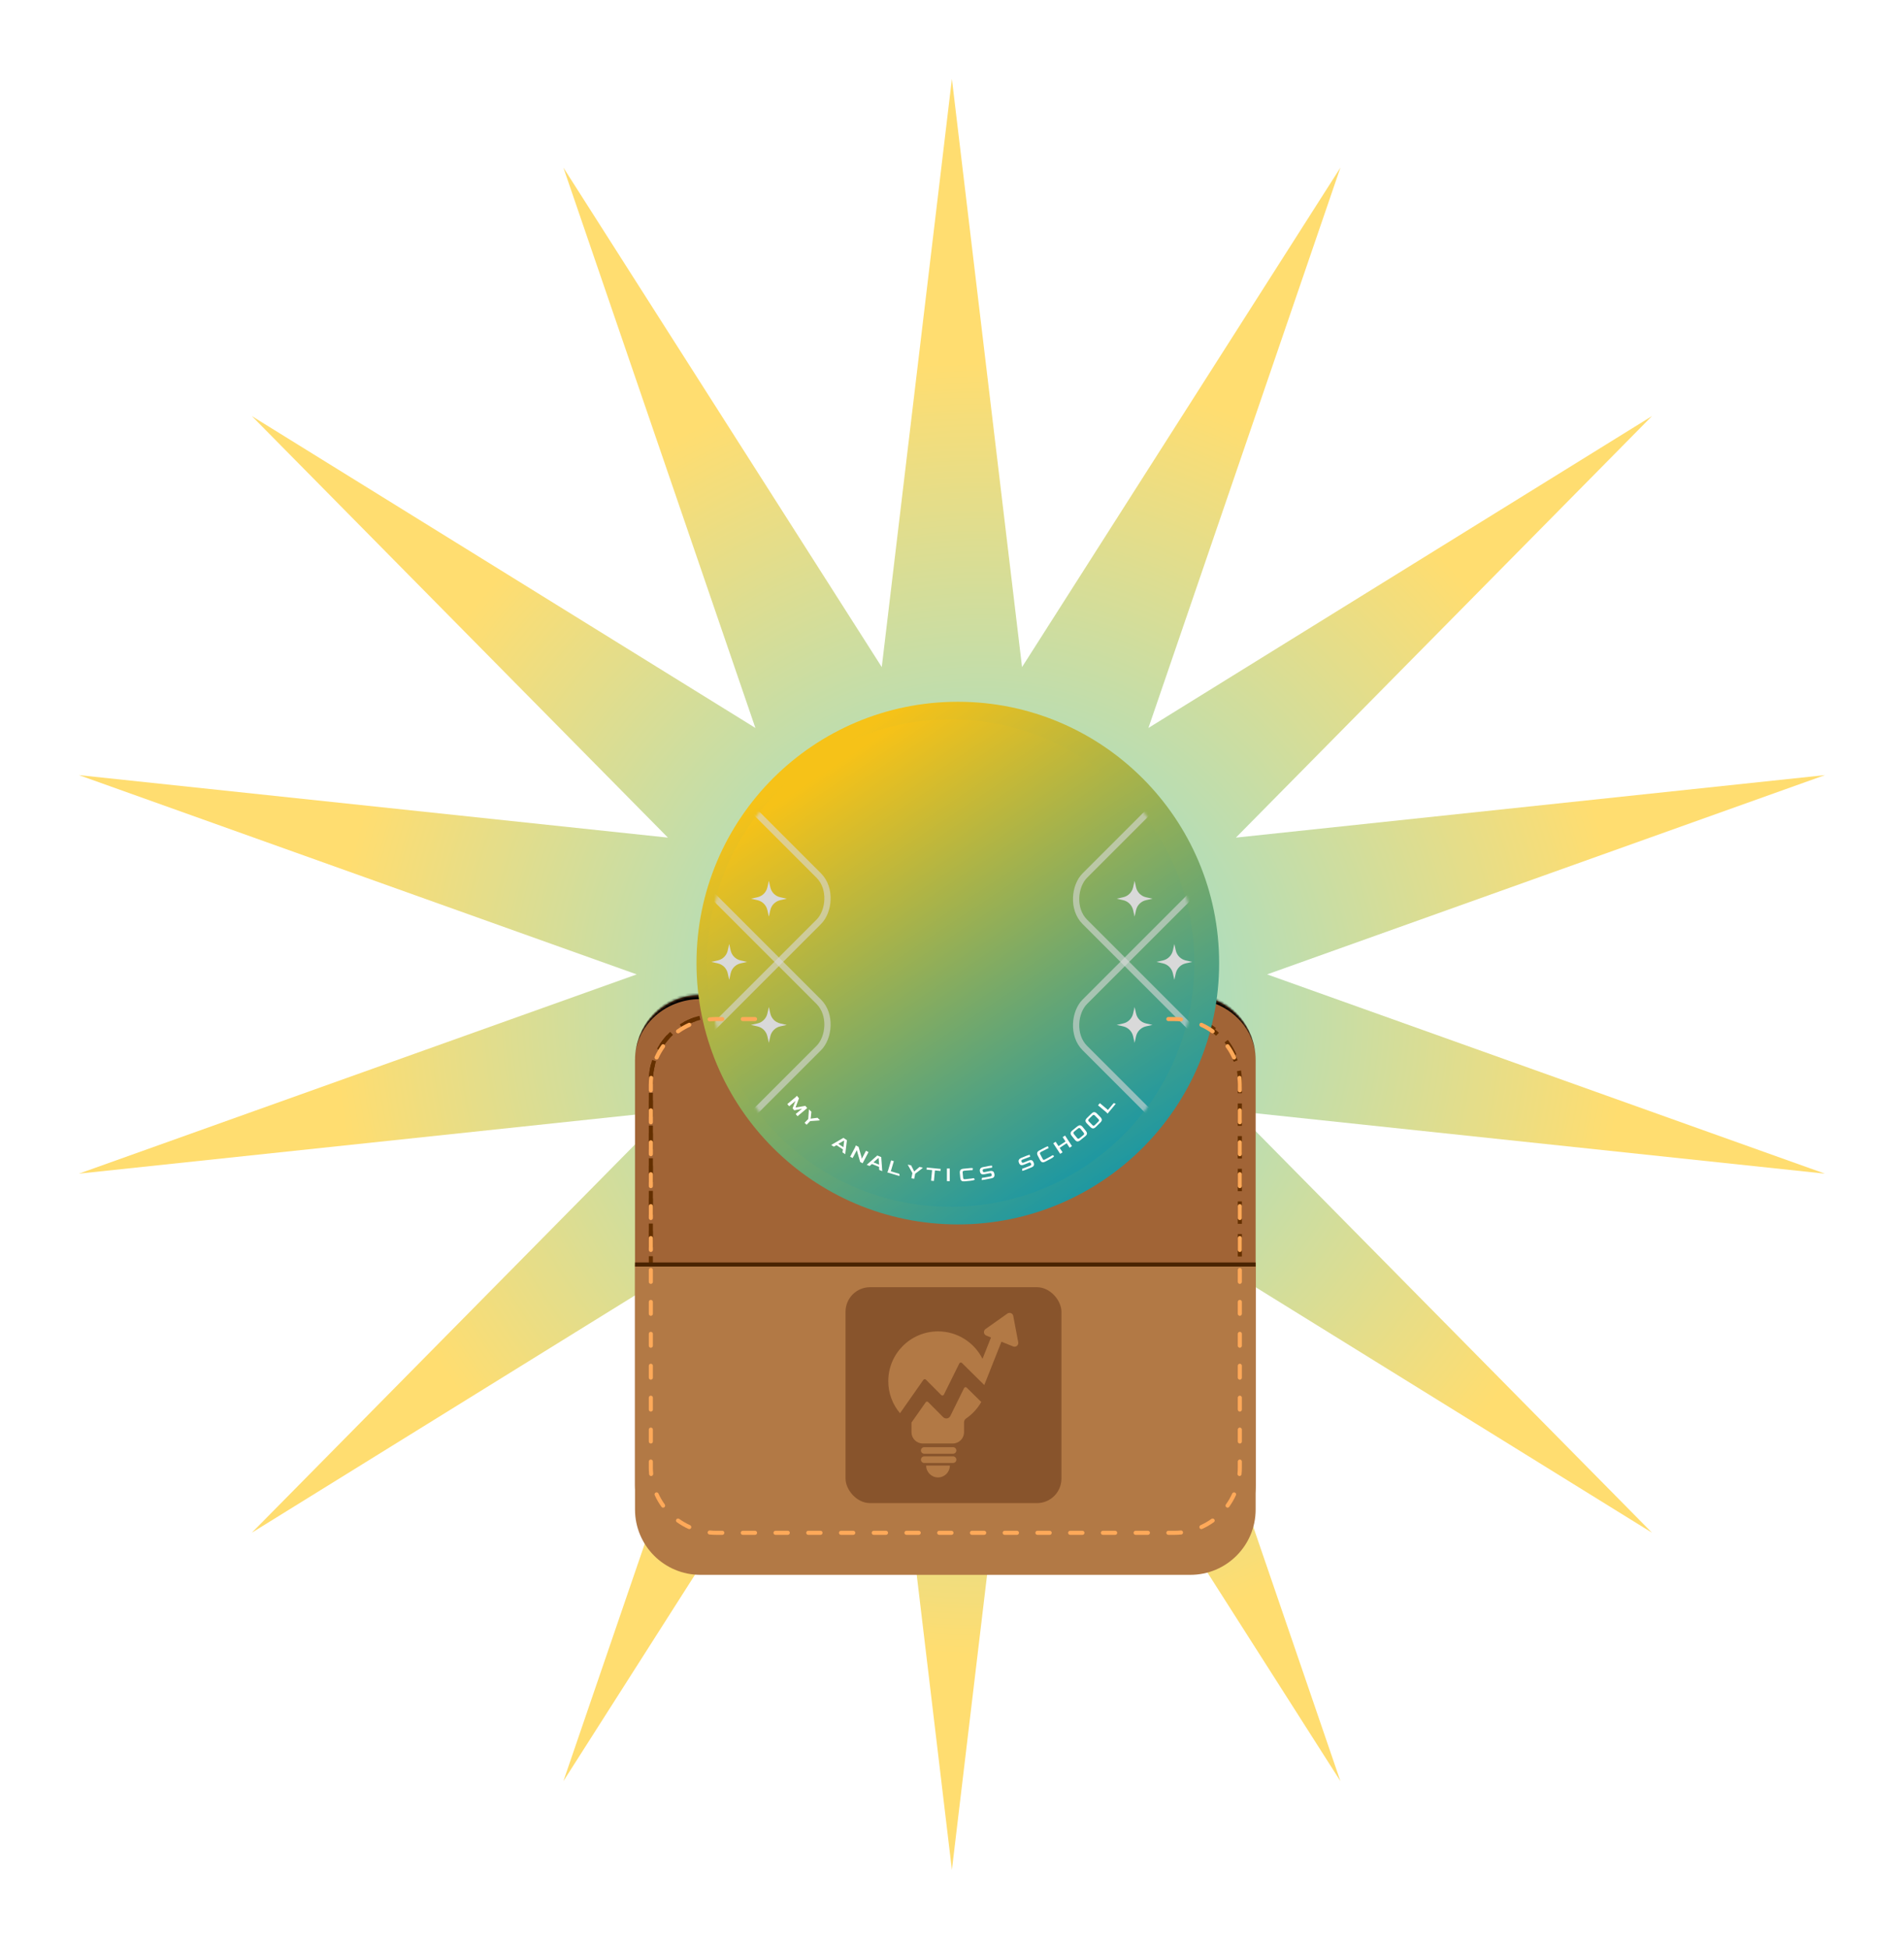 <svg width="724" height="741" viewBox="0 0 724 741" fill="none" xmlns="http://www.w3.org/2000/svg">
<g opacity="0.56" filter="url(#filter0_f_17_389)">
<path d="M361.963 30L388.633 253.649L509.7 63.72L436.692 276.793L628.177 158.202L469.949 318.496L693.926 294.732L481.819 370.5L693.926 446.268L469.949 422.504L628.177 582.798L436.692 464.207L509.7 677.28L388.633 487.351L361.963 711L335.292 487.351L214.226 677.28L287.234 464.207L95.749 582.798L253.976 422.504L30 446.268L242.107 370.5L30 294.732L253.976 318.496L95.749 158.202L287.234 276.793L214.226 63.72L335.292 253.649L361.963 30Z" fill="url(#paint0_radial_17_389)"/>
</g>
<mask id="path-2-inside-1_17_389" fill="white">
<path d="M241.463 403.184C241.463 389.464 252.585 378.342 266.305 378.342H452.621C466.341 378.342 477.463 389.464 477.463 403.184V564.658C477.463 578.377 466.341 589.5 452.621 589.5H266.305C252.585 589.5 241.463 578.378 241.463 564.658V403.184Z"/>
</mask>
<path d="M241.463 403.184C241.463 389.464 252.585 378.342 266.305 378.342H452.621C466.341 378.342 477.463 389.464 477.463 403.184V564.658C477.463 578.377 466.341 589.5 452.621 589.5H266.305C252.585 589.5 241.463 578.378 241.463 564.658V403.184Z" fill="#A16436"/>
<path d="M241.463 403.184C241.463 388.606 253.28 376.789 267.858 376.789H451.068C465.646 376.789 477.463 388.606 477.463 403.184C477.463 390.321 466.341 379.894 452.621 379.894H266.305C252.585 379.894 241.463 390.321 241.463 403.184ZM477.463 589.5H241.463H477.463ZM241.463 589.5V378.342V589.5ZM477.463 378.342V589.5V378.342Z" fill="black" mask="url(#path-2-inside-1_17_389)"/>
<rect x="247.485" y="386.245" width="223.967" height="195.353" rx="24.842" stroke="#643000" stroke-width="1.553" stroke-dasharray="6.21 6.21"/>
<path d="M247.485 411.087C247.485 397.367 258.607 386.245 272.327 386.245H446.61C460.33 386.245 471.452 397.367 471.452 411.087V556.756C471.452 570.476 460.33 581.598 446.61 581.598H272.327C258.607 581.598 247.485 570.476 247.485 556.756V411.087Z" stroke="#643000" stroke-width="1.553" stroke-dasharray="6.21 6.21"/>
<g filter="url(#filter1_d_17_389)">
<g filter="url(#filter2_ii_17_389)">
<circle cx="361.831" cy="365.868" r="99.368" fill="url(#paint1_linear_17_389)"/>
</g>
<g filter="url(#filter3_ii_17_389)">
<circle cx="361.822" cy="365.868" r="92.665" fill="url(#paint2_linear_17_389)"/>
</g>
<mask id="mask0_17_389" style="mask-type:alpha" maskUnits="userSpaceOnUse" x="269" y="273" width="186" height="186">
<circle cx="361.841" cy="365.868" r="92.665" fill="url(#paint3_linear_17_389)"/>
</mask>
<g mask="url(#mask0_17_389)">
<g style="mix-blend-mode:soft-light">
<rect x="262.377" y="331.947" width="81.686" height="81.686" rx="12.421" transform="rotate(45 262.377 331.947)" stroke="#D9D9D9" stroke-opacity="0.6" stroke-width="2.382"/>
<rect x="461.473" y="331.947" width="81.686" height="81.686" rx="12.421" transform="rotate(45 461.473 331.947)" stroke="#D9D9D9" stroke-opacity="0.6" stroke-width="2.382"/>
<rect x="262.377" y="283.961" width="81.686" height="81.686" rx="12.421" transform="rotate(45 262.377 283.961)" stroke="#D9D9D9" stroke-opacity="0.6" stroke-width="2.382"/>
<rect x="461.473" y="283.961" width="81.686" height="81.686" rx="12.421" transform="rotate(45 461.473 283.961)" stroke="#D9D9D9" stroke-opacity="0.6" stroke-width="2.382"/>
</g>
</g>
<g style="mix-blend-mode:overlay">
<path d="M299.389 419.813L302.568 417.146L303.016 416.664L303.814 417.615L302.498 421.129L306.229 420.493L306.937 421.337L303.259 424.424L302.566 423.598L304.899 421.64L304.841 421.571L304.092 421.784L302.017 422.182L301.382 421.425L302.134 419.45L302.469 418.743L302.416 418.681L300.082 420.639L299.389 419.813Z" fill="white"/>
<path d="M305.936 426.925L307.332 425.502L307.602 421.832L308.535 422.747L308.329 424.684L308.242 425.309L308.301 425.366L308.923 425.267L310.856 425.023L311.789 425.938L311.218 426.065L308.078 426.281L306.706 427.68L305.936 426.925Z" fill="white"/>
<path d="M316.066 435.358L320.704 432.661L322.048 433.545L321.402 438.867L320.351 438.176L320.518 437.045L318.076 435.438L317.062 436.013L316.066 435.358ZM318.761 434.931L320.706 436.21L320.996 433.732L320.928 433.688L318.761 434.931Z" fill="white"/>
<path d="M323.27 439.826L325.203 436.155L325.436 435.539L326.476 436.087L327.578 439.954L327.654 440.492L327.734 440.534L329.294 437.572L330.248 438.074L328.01 442.323L327.092 441.839L325.956 437.899L325.853 437.411L325.781 437.373L324.224 440.328L323.27 439.826Z" fill="white"/>
<path d="M329.568 442.904L333.599 439.363L335.089 439.972L335.48 445.319L334.316 444.844L334.262 443.701L331.555 442.596L330.671 443.355L329.568 442.904ZM332.13 441.966L334.285 442.846L334.092 440.359L334.017 440.328L332.13 441.966Z" fill="white"/>
<path d="M337.393 445.789L337.659 445.186L338.849 441.212L339.882 441.521L338.729 445.37L341.968 446.34L342.082 447.099C342.076 447.12 341.999 447.12 341.852 447.098C341.707 447.072 341.462 447.007 341.117 446.904L337.393 445.789Z" fill="white"/>
<path d="M346.564 448.015L346.948 446.06L345.157 442.845L346.439 443.097L347.331 444.828L347.602 445.397L347.682 445.413L348.149 444.989L349.629 443.723L350.911 443.975L350.504 444.394L347.999 446.299L347.622 448.223L346.564 448.015Z" fill="white"/>
<path d="M354.05 448.949L354.432 444.94L352.318 444.735L352.394 443.954L357.711 444.472L357.635 445.252L355.513 445.046L355.123 449.053L354.05 448.949Z" fill="white"/>
<path d="M360.068 449.116V444.313H361.146V449.116H360.068Z" fill="white"/>
<path d="M366.784 449.19C366.399 449.227 366.093 449.202 365.866 449.115C365.639 449.027 365.471 448.88 365.363 448.671C365.256 448.463 365.186 448.199 365.155 447.879L364.979 446.066C364.928 445.546 365.008 445.153 365.217 444.886C365.426 444.614 365.793 444.453 366.318 444.402L368.765 444.164C369.139 444.127 369.426 444.121 369.625 444.146C369.829 444.164 369.934 444.195 369.938 444.238L369.841 444.929C369.747 444.922 369.472 444.932 369.015 444.96C368.563 444.982 367.906 445.035 367.045 445.119L366.63 445.159C366.197 445.201 365.999 445.415 366.036 445.799L366.238 447.872C366.256 448.057 366.316 448.196 366.418 448.29C366.525 448.378 366.7 448.41 366.944 448.386L367.277 448.354C368.177 448.266 368.872 448.19 369.364 448.126C369.861 448.056 370.167 448.004 370.284 447.971L370.67 448.475C370.673 448.502 370.63 448.547 370.544 448.611C370.462 448.673 370.304 448.738 370.07 448.804C369.836 448.871 369.494 448.926 369.044 448.97L366.784 449.19Z" fill="white"/>
<path d="M374.341 448.566C373.977 448.637 373.707 448.674 373.53 448.675C373.353 448.677 373.26 448.656 373.251 448.613L373.435 447.853C373.562 447.851 373.871 447.812 374.361 447.738C374.856 447.657 375.531 447.533 376.386 447.365L376.538 447.335C376.768 447.29 376.923 447.218 377.003 447.119C377.082 447.015 377.103 446.864 377.064 446.666L377.032 446.506C376.996 446.319 376.929 446.193 376.833 446.129C376.743 446.063 376.564 446.057 376.297 446.109L374.438 446.474C373.898 446.58 373.486 446.559 373.201 446.409C372.916 446.255 372.728 445.95 372.639 445.496L372.614 445.368C372.568 445.133 372.568 444.908 372.615 444.693C372.667 444.478 372.788 444.29 372.979 444.131C373.168 443.966 373.45 443.847 373.824 443.773L376.004 443.345C376.367 443.274 376.665 443.235 376.896 443.228C377.128 443.222 377.248 443.24 377.257 443.282L377.229 443.987C377.086 443.998 376.768 444.044 376.273 444.125C375.778 444.2 375.116 444.319 374.288 444.481L374.198 444.491C373.952 444.539 373.796 444.622 373.731 444.741C373.664 444.853 373.643 444.985 373.667 445.136L373.694 445.272C373.728 445.448 373.803 445.573 373.917 445.645C374.035 445.71 374.209 445.72 374.439 445.675L376.218 445.326C376.56 445.259 376.858 445.236 377.112 445.258C377.366 445.281 377.576 445.373 377.741 445.534C377.904 445.691 378.022 445.948 378.092 446.306L378.117 446.434C378.196 446.835 378.155 447.179 377.995 447.465C377.84 447.751 377.509 447.944 377.001 448.043L374.341 448.566Z" fill="white"/>
<path d="M389.749 444.896C389.407 445.036 389.148 445.124 388.975 445.159C388.801 445.195 388.706 445.193 388.69 445.152L388.723 444.371C388.848 444.344 389.143 444.247 389.61 444.079C390.08 443.905 390.718 443.653 391.525 443.324L391.668 443.265C391.885 443.177 392.023 443.076 392.083 442.963C392.141 442.846 392.132 442.693 392.055 442.507L391.994 442.356C391.922 442.179 391.832 442.069 391.726 442.024C391.624 441.977 391.448 442.005 391.196 442.108L389.442 442.825C388.932 443.033 388.524 443.091 388.216 442.999C387.906 442.902 387.663 442.64 387.488 442.211L387.439 442.09C387.348 441.869 387.305 441.648 387.309 441.429C387.319 441.207 387.402 441 387.558 440.806C387.712 440.608 387.966 440.437 388.319 440.293L390.375 439.453C390.718 439.313 391.002 439.217 391.229 439.166C391.455 439.115 391.576 439.109 391.592 439.149L391.701 439.846C391.563 439.885 391.26 439.991 390.79 440.165C390.318 440.335 389.691 440.579 388.91 440.898L388.824 440.924C388.592 441.019 388.455 441.131 388.414 441.26C388.37 441.383 388.375 441.517 388.427 441.66L388.48 441.788C388.548 441.955 388.645 442.062 388.77 442.111C388.899 442.152 389.072 442.129 389.289 442.04L390.967 441.355C391.29 441.223 391.578 441.143 391.831 441.116C392.085 441.089 392.308 441.139 392.501 441.266C392.692 441.388 392.857 441.618 392.995 441.956L393.044 442.076C393.199 442.455 393.225 442.8 393.123 443.112C393.026 443.422 392.738 443.675 392.26 443.87L389.749 444.896Z" fill="white"/>
<path d="M397.489 441.687C397.147 441.868 396.854 441.96 396.611 441.965C396.367 441.971 396.156 441.897 395.978 441.745C395.799 441.593 395.635 441.375 395.485 441.09L394.637 439.479C394.393 439.017 394.318 438.622 394.411 438.296C394.501 437.966 394.78 437.677 395.247 437.431L397.422 436.286C397.755 436.11 398.018 435.996 398.211 435.944C398.407 435.883 398.516 435.873 398.536 435.911L398.707 436.587C398.618 436.616 398.367 436.729 397.955 436.928C397.545 437.12 396.957 437.417 396.191 437.82L395.822 438.015C395.437 438.218 395.334 438.49 395.514 438.832L396.485 440.675C396.571 440.839 396.679 440.945 396.809 440.993C396.942 441.034 397.116 440.997 397.333 440.883L397.629 440.727C398.429 440.306 399.044 439.973 399.475 439.727C399.908 439.475 400.173 439.311 400.268 439.236L400.816 439.556C400.829 439.581 400.807 439.638 400.75 439.73C400.699 439.818 400.577 439.938 400.385 440.088C400.193 440.238 399.898 440.419 399.498 440.629L397.489 441.687Z" fill="white"/>
<path d="M403.144 438.742L400.505 434.73L401.405 434.138L402.5 435.803L405.175 434.043L404.08 432.378L404.981 431.786L407.62 435.798L406.719 436.391L405.606 434.698L402.931 436.458L404.044 438.15L403.144 438.742Z" fill="white"/>
<path d="M410.784 433.563C410.487 433.802 410.22 433.948 409.982 434C409.744 434.052 409.521 434.022 409.312 433.911C409.107 433.796 408.904 433.613 408.702 433.363L407.518 431.895C407.32 431.649 407.188 431.416 407.122 431.196C407.053 430.972 407.07 430.749 407.171 430.528C407.268 430.302 407.468 430.068 407.769 429.825L409.625 428.328C409.922 428.088 410.188 427.947 410.426 427.902C410.663 427.85 410.885 427.882 411.089 427.997C411.295 428.104 411.496 428.28 411.695 428.526L412.879 429.995C413.18 430.368 413.326 430.718 413.318 431.046C413.307 431.37 413.081 431.71 412.64 432.066L410.784 433.563ZM410.476 432.804L411.97 431.599C412.126 431.473 412.215 431.335 412.235 431.186C412.259 431.034 412.214 430.888 412.101 430.748L410.794 429.127C410.695 429.004 410.567 428.936 410.409 428.923C410.248 428.906 410.092 428.959 409.939 429.082L408.445 430.287C408.293 430.41 408.202 430.549 408.174 430.705C408.146 430.86 408.186 431.006 408.296 431.142L409.603 432.763C409.719 432.907 409.854 432.983 410.008 432.992C410.163 432.993 410.319 432.93 410.476 432.804Z" fill="white"/>
<path d="M416.687 428.521C416.415 428.788 416.163 428.959 415.931 429.034C415.699 429.108 415.474 429.1 415.256 429.01C415.041 428.915 414.821 428.753 414.596 428.524L413.275 427.177C413.054 426.952 412.9 426.733 412.814 426.52C412.723 426.304 412.718 426.08 412.797 425.85C412.872 425.616 413.048 425.363 413.324 425.093L415.027 423.423C415.299 423.156 415.551 422.989 415.782 422.922C416.014 422.847 416.237 422.857 416.452 422.951C416.667 423.038 416.885 423.194 417.106 423.42L418.427 424.767C418.762 425.109 418.942 425.444 418.966 425.771C418.986 426.095 418.794 426.455 418.389 426.851L416.687 428.521ZM416.307 427.796L417.677 426.452C417.821 426.311 417.896 426.165 417.901 426.015C417.91 425.861 417.852 425.72 417.726 425.592L416.268 424.105C416.157 423.992 416.023 423.937 415.865 423.939C415.703 423.938 415.552 424.005 415.412 424.143L414.042 425.487C413.902 425.624 413.826 425.771 413.813 425.929C413.8 426.087 413.854 426.228 413.976 426.352L415.434 427.839C415.564 427.971 415.706 428.034 415.86 428.028C416.014 428.014 416.163 427.937 416.307 427.796Z" fill="white"/>
<path d="M421.156 423.436L420.708 422.954L417.53 420.287L418.223 419.461L421.301 422.044L423.474 419.453L424.216 419.649C424.233 419.663 424.202 419.734 424.124 419.86C424.042 419.984 423.886 420.183 423.655 420.458L421.156 423.436Z" fill="white"/>
</g>
<g style="mix-blend-mode:soft-light">
<path d="M292.355 334.92L292.912 337.39C293.336 339.274 294.807 340.745 296.691 341.169L299.161 341.726L296.691 342.282C294.807 342.707 293.336 344.178 292.912 346.062L292.355 348.532L291.799 346.062C291.374 344.178 289.903 342.707 288.02 342.282L285.549 341.726L288.02 341.169C289.903 340.745 291.374 339.274 291.799 337.39L292.355 334.92Z" fill="#D9D9D9"/>
</g>
<g style="mix-blend-mode:soft-light">
<path d="M431.428 334.92L430.871 337.39C430.447 339.274 428.976 340.745 427.092 341.169L424.622 341.726L427.092 342.282C428.976 342.707 430.447 344.178 430.871 346.062L431.428 348.532L431.984 346.062C432.409 344.178 433.88 342.707 435.763 342.282L438.234 341.726L435.763 341.169C433.88 340.745 432.409 339.274 431.984 337.39L431.428 334.92Z" fill="#D9D9D9"/>
</g>
<g style="mix-blend-mode:soft-light">
<path d="M292.355 382.905L292.912 385.376C293.336 387.259 294.807 388.73 296.691 389.155L299.161 389.711L296.691 390.268C294.807 390.692 293.336 392.163 292.912 394.047L292.355 396.517L291.799 394.047C291.375 392.163 289.904 390.692 288.02 390.268L285.549 389.711L288.02 389.155C289.904 388.73 291.375 387.259 291.799 385.376L292.355 382.905Z" fill="#D9D9D9"/>
</g>
<g style="mix-blend-mode:soft-light">
<path d="M431.428 382.905L430.871 385.376C430.447 387.259 428.976 388.73 427.092 389.155L424.622 389.711L427.092 390.268C428.976 390.692 430.447 392.163 430.871 394.047L431.428 396.517L431.984 394.047C432.409 392.163 433.88 390.692 435.763 390.268L438.234 389.711L435.763 389.155C433.88 388.73 432.409 387.259 431.984 385.376L431.428 382.905Z" fill="#D9D9D9"/>
</g>
<g style="mix-blend-mode:soft-light">
<path d="M277.279 358.946L277.835 361.417C278.259 363.301 279.73 364.772 281.614 365.196L284.085 365.752L281.614 366.309C279.73 366.733 278.259 368.204 277.835 370.088L277.279 372.559L276.722 370.088C276.298 368.204 274.827 366.733 272.943 366.309L270.472 365.752L272.943 365.196C274.827 364.772 276.298 363.301 276.722 361.417L277.279 358.946Z" fill="#D9D9D9"/>
</g>
<g style="mix-blend-mode:soft-light">
<path d="M446.544 358.946L445.987 361.417C445.563 363.301 444.092 364.772 442.208 365.196L439.738 365.752L442.208 366.309C444.092 366.733 445.563 368.204 445.987 370.088L446.544 372.559L447.1 370.088C447.524 368.204 448.995 366.733 450.879 366.309L453.35 365.752L450.879 365.196C448.995 364.772 447.524 363.301 447.1 361.417L446.544 358.946Z" fill="#D9D9D9"/>
</g>
</g>
<g filter="url(#filter4_diii_17_389)">
<path d="M241.463 471.5H477.463V564.658C477.463 578.378 466.341 589.5 452.621 589.5H266.305C252.585 589.5 241.463 578.378 241.463 564.658V471.5Z" fill="#B27945"/>
<path d="M241.463 470.724H477.463V472.276H241.463V470.724ZM477.463 589.5H241.463H477.463ZM241.463 589.5V471.5V589.5ZM477.463 471.5V589.5V471.5Z" fill="#492300"/>
</g>
<g filter="url(#filter5_di_17_389)">
<path d="M269.079 581.382C269.136 580.957 269.525 580.66 269.951 580.702C270.732 580.78 271.523 580.82 272.324 580.82H274.659C275.087 580.82 275.435 581.168 275.435 581.597C275.435 582.025 275.087 582.373 274.659 582.373H272.324C271.456 582.373 270.597 582.329 269.75 582.244C269.322 582.201 269.022 581.808 269.079 581.382ZM287.11 580.82C287.539 580.82 287.886 581.168 287.886 581.597C287.886 582.025 287.539 582.373 287.11 582.373H282.434C282.005 582.373 281.658 582.025 281.658 581.597C281.658 581.168 282.005 580.82 282.434 580.82H287.11ZM299.555 580.82C299.984 580.82 300.332 581.168 300.332 581.597C300.332 582.025 299.984 582.373 299.555 582.373H294.885C294.456 582.373 294.109 582.025 294.109 581.597C294.109 581.168 294.456 580.82 294.885 580.82H299.555ZM312.007 580.82C312.435 580.82 312.783 581.168 312.783 581.597C312.783 582.025 312.435 582.373 312.007 582.373H307.337C306.908 582.373 306.56 582.025 306.56 581.597C306.56 581.168 306.908 580.82 307.337 580.82H312.007ZM324.452 580.82C324.881 580.82 325.228 581.168 325.228 581.597C325.228 582.025 324.881 582.373 324.452 582.373H319.782C319.353 582.373 319.006 582.025 319.006 581.597C319.006 581.168 319.353 580.82 319.782 580.82H324.452ZM336.903 580.82C337.332 580.82 337.68 581.168 337.68 581.597C337.68 582.025 337.332 582.373 336.903 582.373H332.233C331.805 582.373 331.457 582.025 331.457 581.597C331.457 581.168 331.805 580.82 332.233 580.82H336.903ZM349.355 580.82C349.783 580.82 350.131 581.168 350.131 581.597C350.131 582.025 349.783 582.373 349.355 582.373H344.679C344.25 582.373 343.902 582.025 343.902 581.597C343.902 581.168 344.25 580.82 344.679 580.82H349.355ZM361.8 580.82C362.229 580.82 362.576 581.168 362.576 581.597C362.576 582.025 362.229 582.373 361.8 582.373H357.13C356.701 582.373 356.354 582.025 356.354 581.597C356.354 581.168 356.701 580.82 357.13 580.82H361.8ZM374.251 580.82C374.68 580.82 375.028 581.168 375.028 581.597C375.028 582.025 374.68 582.373 374.251 582.373H369.575C369.147 582.373 368.799 582.025 368.799 581.597C368.799 581.168 369.147 580.82 369.575 580.82H374.251ZM386.697 580.82C387.125 580.82 387.473 581.168 387.473 581.597C387.473 582.025 387.125 582.373 386.697 582.373H382.027C381.598 582.373 381.25 582.025 381.25 581.597C381.25 581.168 381.598 580.82 382.027 580.82H386.697ZM399.148 580.82C399.577 580.82 399.924 581.168 399.924 581.597C399.924 582.025 399.577 582.373 399.148 582.373H394.478C394.049 582.373 393.702 582.025 393.702 581.597C393.702 581.168 394.049 580.82 394.478 580.82H399.148ZM411.593 580.82C412.022 580.82 412.37 581.168 412.37 581.597C412.37 582.025 412.022 582.373 411.593 582.373H406.923C406.495 582.373 406.147 582.025 406.147 581.597C406.147 581.168 406.495 580.82 406.923 580.82H411.593ZM424.045 580.82C424.474 580.82 424.821 581.168 424.821 581.597C424.821 582.025 424.474 582.373 424.045 582.373H419.375C418.946 582.373 418.598 582.025 418.598 581.597C418.598 581.168 418.946 580.82 419.375 580.82H424.045ZM436.496 580.82C436.925 580.82 437.272 581.168 437.272 581.597C437.272 582.025 436.925 582.373 436.496 582.373H431.82C431.391 582.373 431.044 582.025 431.044 581.597C431.044 581.168 431.391 580.82 431.82 580.82H436.496ZM449.851 581.382C449.908 581.808 449.608 582.201 449.18 582.244C448.333 582.329 447.474 582.373 446.606 582.373H444.271C443.843 582.373 443.495 582.025 443.495 581.597C443.495 581.168 443.843 580.82 444.271 580.82H446.606C447.407 580.82 448.198 580.78 448.979 580.702C449.405 580.66 449.794 580.957 449.851 581.382ZM257.198 576.466C257.459 576.124 257.947 576.061 258.296 576.312C259.575 577.231 260.95 578.029 262.4 578.686C262.79 578.863 262.978 579.315 262.814 579.711C262.649 580.106 262.196 580.294 261.806 580.119C260.228 579.408 258.733 578.542 257.345 577.54C256.999 577.291 256.936 576.804 257.198 576.466ZM461.732 576.466C461.994 576.804 461.931 577.291 461.585 577.54C460.197 578.542 458.702 579.408 457.124 580.119C456.734 580.294 456.281 580.106 456.116 579.711C455.952 579.315 456.14 578.863 456.53 578.686C457.98 578.029 459.355 577.231 460.634 576.312C460.983 576.061 461.471 576.124 461.732 576.466ZM249.367 566.265C249.763 566.1 250.215 566.289 250.392 566.678C251.049 568.128 251.847 569.503 252.767 570.782C253.017 571.132 252.954 571.62 252.612 571.881C252.274 572.142 251.788 572.079 251.538 571.733C250.536 570.345 249.671 568.85 248.96 567.273C248.784 566.882 248.972 566.429 249.367 566.265ZM469.563 566.265C469.958 566.429 470.146 566.882 469.97 567.273C469.259 568.85 468.394 570.345 467.392 571.733C467.142 572.079 466.656 572.142 466.318 571.881C465.976 571.62 465.913 571.132 466.163 570.782C467.083 569.503 467.881 568.128 468.538 566.678C468.715 566.289 469.167 566.1 469.563 566.265ZM246.705 556.755V554.498C246.705 554.07 247.053 553.722 247.481 553.722C247.91 553.722 248.258 554.07 248.258 554.498V556.755C248.258 557.555 248.299 558.347 248.376 559.127C248.418 559.553 248.121 559.942 247.696 559.999C247.27 560.056 246.877 559.756 246.834 559.328C246.749 558.481 246.705 557.622 246.705 556.755ZM470.672 556.755V554.498C470.672 554.07 471.02 553.722 471.449 553.722C471.877 553.722 472.225 554.07 472.225 554.498V556.755C472.225 557.622 472.181 558.481 472.096 559.328C472.053 559.756 471.66 560.056 471.234 559.999C470.809 559.942 470.512 559.553 470.554 559.127C470.631 558.347 470.672 557.555 470.672 556.755ZM247.481 541.58C247.91 541.58 248.258 541.928 248.258 542.356V546.875C248.258 547.303 247.91 547.651 247.481 547.651C247.053 547.651 246.705 547.303 246.705 546.875V542.356C246.705 541.928 247.053 541.58 247.481 541.58ZM471.449 541.58C471.877 541.58 472.225 541.928 472.225 542.356V546.875C472.225 547.303 471.877 547.651 471.449 547.651C471.02 547.651 470.672 547.303 470.672 546.875V542.356C470.672 541.928 471.02 541.58 471.449 541.58ZM247.481 529.444C247.91 529.444 248.258 529.792 248.258 530.22V534.733C248.258 535.161 247.91 535.509 247.481 535.509C247.053 535.509 246.705 535.161 246.705 534.733V530.22C246.705 529.792 247.053 529.444 247.481 529.444ZM471.449 529.444C471.877 529.444 472.225 529.792 472.225 530.22V534.733C472.225 535.161 471.877 535.509 471.449 535.509C471.02 535.509 470.672 535.161 470.672 534.733V530.22C470.672 529.792 471.02 529.444 471.449 529.444ZM247.481 517.302C247.91 517.302 248.258 517.65 248.258 518.078V522.597C248.258 523.025 247.91 523.373 247.481 523.373C247.053 523.373 246.705 523.025 246.705 522.597V518.078C246.705 517.65 247.053 517.302 247.481 517.302ZM471.449 517.302C471.877 517.302 472.225 517.65 472.225 518.078V522.597C472.225 523.025 471.877 523.373 471.449 523.373C471.02 523.373 470.672 523.025 470.672 522.597V518.078C470.672 517.65 471.02 517.302 471.449 517.302ZM247.481 505.166C247.91 505.166 248.258 505.514 248.258 505.942V510.455C248.258 510.883 247.91 511.231 247.481 511.231C247.053 511.231 246.705 510.883 246.705 510.455V505.942C246.705 505.514 247.053 505.166 247.481 505.166ZM471.449 505.166C471.877 505.166 472.225 505.514 472.225 505.942V510.455C472.225 510.883 471.877 511.231 471.449 511.231C471.02 511.231 470.672 510.883 470.672 510.455V505.942C470.672 505.514 471.02 505.166 471.449 505.166ZM247.481 493.024C247.91 493.024 248.258 493.371 248.258 493.8V498.319C248.258 498.747 247.91 499.095 247.481 499.095C247.053 499.095 246.705 498.747 246.705 498.319V493.8C246.705 493.371 247.053 493.024 247.481 493.024ZM471.449 493.024C471.877 493.024 472.225 493.371 472.225 493.8V498.319C472.225 498.747 471.877 499.095 471.449 499.095C471.02 499.095 470.672 498.747 470.672 498.319V493.8C470.672 493.371 471.02 493.024 471.449 493.024ZM247.481 480.888C247.91 480.888 248.258 481.235 248.258 481.664V486.177C248.258 486.605 247.91 486.953 247.481 486.953C247.053 486.953 246.705 486.605 246.705 486.177V481.664C246.705 481.235 247.053 480.888 247.481 480.888ZM471.449 480.888C471.877 480.888 472.225 481.235 472.225 481.664V486.177C472.225 486.605 471.877 486.953 471.449 486.953C471.02 486.953 470.672 486.605 470.672 486.177V481.664C470.672 481.235 471.02 480.888 471.449 480.888ZM247.481 468.746C247.91 468.746 248.258 469.093 248.258 469.522V474.041C248.258 474.469 247.91 474.817 247.481 474.817C247.053 474.817 246.705 474.469 246.705 474.041V469.522C246.705 469.093 247.053 468.746 247.481 468.746ZM471.449 468.746C471.877 468.746 472.225 469.093 472.225 469.522V474.041C472.225 474.469 471.877 474.817 471.449 474.817C471.02 474.817 470.672 474.469 470.672 474.041V469.522C470.672 469.093 471.02 468.746 471.449 468.746ZM247.481 456.61C247.91 456.61 248.258 456.957 248.258 457.386V461.898C248.258 462.327 247.91 462.675 247.481 462.675C247.053 462.675 246.705 462.327 246.705 461.898V457.386C246.705 456.957 247.053 456.61 247.481 456.61ZM471.449 456.61C471.877 456.61 472.225 456.957 472.225 457.386V461.898C472.225 462.327 471.877 462.675 471.449 462.675C471.02 462.675 470.672 462.327 470.672 461.898V457.386C470.672 456.957 471.02 456.61 471.449 456.61ZM247.481 444.468C247.91 444.468 248.258 444.815 248.258 445.244V449.762C248.258 450.191 247.91 450.539 247.481 450.539C247.053 450.539 246.705 450.191 246.705 449.762V445.244C246.705 444.815 247.053 444.468 247.481 444.468ZM471.449 444.468C471.877 444.468 472.225 444.815 472.225 445.244V449.762C472.225 450.191 471.877 450.539 471.449 450.539C471.02 450.539 470.672 450.191 470.672 449.762V445.244C470.672 444.815 471.02 444.468 471.449 444.468ZM247.481 432.332C247.91 432.332 248.258 432.679 248.258 433.108V437.62C248.258 438.049 247.91 438.397 247.481 438.397C247.053 438.397 246.705 438.049 246.705 437.62V433.108C246.705 432.679 247.053 432.332 247.481 432.332ZM471.449 432.332C471.877 432.332 472.225 432.679 472.225 433.108V437.62C472.225 438.049 471.877 438.397 471.449 438.397C471.02 438.397 470.672 438.049 470.672 437.62V433.108C470.672 432.679 471.02 432.332 471.449 432.332ZM247.481 420.19C247.91 420.19 248.258 420.537 248.258 420.966V425.484C248.258 425.913 247.91 426.261 247.481 426.261C247.053 426.261 246.705 425.913 246.705 425.484V420.966C246.705 420.537 247.053 420.19 247.481 420.19ZM471.449 420.19C471.877 420.19 472.225 420.537 472.225 420.966V425.484C472.225 425.913 471.877 426.261 471.449 426.261C471.02 426.261 470.672 425.913 470.672 425.484V420.966C470.672 420.537 471.02 420.19 471.449 420.19ZM246.705 411.086C246.705 410.219 246.749 409.359 246.834 408.513C246.877 408.085 247.27 407.785 247.696 407.842C248.121 407.899 248.418 408.288 248.376 408.714C248.299 409.494 248.258 410.285 248.258 411.086V413.342C248.258 413.771 247.91 414.119 247.481 414.119C247.053 414.119 246.705 413.771 246.705 413.342V411.086ZM470.672 411.086C470.672 410.285 470.631 409.494 470.554 408.714C470.512 408.288 470.809 407.899 471.234 407.842C471.66 407.785 472.053 408.085 472.096 408.513C472.181 409.359 472.225 410.219 472.225 411.086V413.342C472.225 413.771 471.877 414.119 471.449 414.119C471.02 414.119 470.672 413.771 470.672 413.342V411.086ZM252.612 395.96C252.954 396.221 253.017 396.709 252.767 397.058C251.847 398.338 251.049 399.712 250.392 401.162C250.215 401.552 249.763 401.74 249.367 401.576C248.972 401.412 248.784 400.958 248.96 400.568C249.671 398.99 250.536 397.496 251.538 396.108C251.788 395.761 252.274 395.699 252.612 395.96ZM466.318 395.96C466.656 395.699 467.142 395.761 467.392 396.108C468.394 397.496 469.259 398.99 469.97 400.568C470.146 400.958 469.958 401.412 469.563 401.576C469.167 401.74 468.715 401.552 468.538 401.162C467.881 399.712 467.083 398.338 466.163 397.058C465.913 396.709 465.976 396.221 466.318 395.96ZM262.814 388.13C262.978 388.525 262.79 388.978 262.4 389.155C260.95 389.812 259.575 390.61 258.296 391.529C257.947 391.78 257.459 391.716 257.198 391.375C256.936 391.037 256.999 390.55 257.345 390.3C258.733 389.299 260.228 388.433 261.806 387.722C262.196 387.546 262.649 387.735 262.814 388.13ZM456.116 388.13C456.281 387.735 456.734 387.546 457.124 387.722C458.702 388.433 460.197 389.299 461.585 390.3C461.931 390.55 461.994 391.037 461.732 391.375C461.471 391.716 460.983 391.78 460.634 391.529C459.355 390.61 457.98 389.812 456.53 389.155C456.14 388.978 455.952 388.525 456.116 388.13ZM274.659 385.468C275.087 385.468 275.435 385.815 275.435 386.244C275.435 386.673 275.087 387.02 274.659 387.02H272.324C271.523 387.02 270.732 387.061 269.951 387.138C269.525 387.181 269.136 386.883 269.079 386.459C269.022 386.033 269.322 385.64 269.75 385.597C270.597 385.512 271.456 385.468 272.324 385.468H274.659ZM446.606 385.468C447.474 385.468 448.333 385.512 449.18 385.597C449.608 385.64 449.908 386.033 449.851 386.459C449.794 386.883 449.405 387.181 448.979 387.138C448.198 387.061 447.407 387.02 446.606 387.02H444.271C443.843 387.02 443.495 386.673 443.495 386.244C443.495 385.815 443.843 385.468 444.271 385.468H446.606ZM287.11 385.468C287.539 385.468 287.886 385.815 287.886 386.244C287.886 386.673 287.539 387.02 287.11 387.02H282.434C282.005 387.02 281.658 386.673 281.658 386.244C281.658 385.815 282.005 385.468 282.434 385.468H287.11Z" fill="#FFA959"/>
</g>
<g filter="url(#filter6_ii_17_389)">
<rect x="321.522" y="489.447" width="82.095" height="82.095" rx="9.316" fill="#88542C"/>
</g>
<g filter="url(#filter7_ii_17_389)">
<path fill-rule="evenodd" clip-rule="evenodd" d="M385.245 511.974C386.291 512.398 387.392 511.496 387.183 510.386L385.293 500.368C385.1 499.347 383.915 498.867 383.066 499.467L374.75 505.35C373.829 506.001 373.992 507.414 375.038 507.837L376.832 508.563L373.599 516.682C370.5 510.492 364.078 506.244 356.699 506.244C346.242 506.244 337.769 514.717 337.769 525.165C337.769 529.817 339.441 534.072 342.228 537.367L351.123 524.674C351.345 524.358 351.799 524.319 352.071 524.592L357.915 530.459C358.215 530.761 358.723 530.678 358.911 530.296L364.789 518.422C364.977 518.043 365.481 517.958 365.783 518.256L374.268 526.642L375.539 523.457L380.8 510.171L385.245 511.974Z" fill="#B27945"/>
<path d="M366.576 540.821C366.576 540.23 366.886 539.686 367.374 539.351C369.738 537.731 371.705 535.591 373.131 533.094L367.589 527.636C367.288 527.339 366.784 527.424 366.597 527.803L361.364 538.404C360.847 539.45 359.455 539.678 358.632 538.851L352.941 533.129C352.668 532.855 352.214 532.894 351.992 533.211L346.598 540.898V544.591C346.598 546.955 348.515 548.871 350.879 548.871H362.295C364.659 548.871 366.576 546.955 366.576 544.591V540.821Z" fill="#B27945"/>
<path d="M350.188 551.525C350.188 550.833 350.748 550.273 351.439 550.273H362.404C363.095 550.273 363.655 550.833 363.655 551.525C363.655 552.216 363.095 552.776 362.404 552.776H351.439C350.748 552.776 350.188 552.216 350.188 551.525Z" fill="#B27945"/>
<path d="M350.188 555.025C350.188 554.334 350.748 553.773 351.439 553.773H362.404C363.095 553.773 363.655 554.334 363.655 555.025C363.655 555.716 363.095 556.276 362.404 556.276H351.439C350.748 556.276 350.188 555.716 350.188 555.025Z" fill="#B27945"/>
<path d="M356.676 561.778C359.164 561.778 361.18 559.761 361.18 557.274H352.172C352.172 559.761 354.189 561.778 356.676 561.778Z" fill="#B27945"/>
</g>
<defs>
<filter id="filter0_f_17_389" x="0" y="0" width="723.926" height="741" filterUnits="userSpaceOnUse" color-interpolation-filters="sRGB">
<feFlood flood-opacity="0" result="BackgroundImageFix"/>
<feBlend mode="normal" in="SourceGraphic" in2="BackgroundImageFix" result="shape"/>
<feGaussianBlur stdDeviation="15" result="effect1_foregroundBlur_17_389"/>
</filter>
<filter id="filter1_d_17_389" x="232.652" y="236.689" width="258.358" height="258.358" filterUnits="userSpaceOnUse" color-interpolation-filters="sRGB">
<feFlood flood-opacity="0" result="BackgroundImageFix"/>
<feColorMatrix in="SourceAlpha" type="matrix" values="0 0 0 0 0 0 0 0 0 0 0 0 0 0 0 0 0 0 127 0" result="hardAlpha"/>
<feOffset/>
<feGaussianBlur stdDeviation="14.905"/>
<feComposite in2="hardAlpha" operator="out"/>
<feColorMatrix type="matrix" values="0 0 0 0 0 0 0 0 0 0 0 0 0 0 0 0 0 0 0.25 0"/>
<feBlend mode="normal" in2="BackgroundImageFix" result="effect1_dropShadow_17_389"/>
<feBlend mode="normal" in="SourceGraphic" in2="effect1_dropShadow_17_389" result="shape"/>
</filter>
<filter id="filter2_ii_17_389" x="262.463" y="264.798" width="201.119" height="203.161" filterUnits="userSpaceOnUse" color-interpolation-filters="sRGB">
<feFlood flood-opacity="0" result="BackgroundImageFix"/>
<feBlend mode="normal" in="SourceGraphic" in2="BackgroundImageFix" result="shape"/>
<feColorMatrix in="SourceAlpha" type="matrix" values="0 0 0 0 0 0 0 0 0 0 0 0 0 0 0 0 0 0 127 0" result="hardAlpha"/>
<feOffset dx="2.382" dy="2.722"/>
<feGaussianBlur stdDeviation="1.361"/>
<feComposite in2="hardAlpha" operator="arithmetic" k2="-1" k3="1"/>
<feColorMatrix type="matrix" values="0 0 0 0 0.95 0 0 0 0 0.95 0 0 0 0 0.774 0 0 0 0.95 0"/>
<feBlend mode="normal" in2="shape" result="effect1_innerShadow_17_389"/>
<feColorMatrix in="SourceAlpha" type="matrix" values="0 0 0 0 0 0 0 0 0 0 0 0 0 0 0 0 0 0 127 0" result="hardAlpha"/>
<feOffset dy="-2.382"/>
<feGaussianBlur stdDeviation="0.851"/>
<feComposite in2="hardAlpha" operator="arithmetic" k2="-1" k3="1"/>
<feColorMatrix type="matrix" values="0 0 0 0 0 0 0 0 0 0.046 0 0 0 0 0.065 0 0 0 0.25 0"/>
<feBlend mode="normal" in2="effect1_innerShadow_17_389" result="effect2_innerShadow_17_389"/>
</filter>
<filter id="filter3_ii_17_389" x="267.455" y="271.501" width="187.032" height="187.032" filterUnits="userSpaceOnUse" color-interpolation-filters="sRGB">
<feFlood flood-opacity="0" result="BackgroundImageFix"/>
<feBlend mode="normal" in="SourceGraphic" in2="BackgroundImageFix" result="shape"/>
<feColorMatrix in="SourceAlpha" type="matrix" values="0 0 0 0 0 0 0 0 0 0 0 0 0 0 0 0 0 0 127 0" result="hardAlpha"/>
<feOffset dx="2.382" dy="2.722"/>
<feComposite in2="hardAlpha" operator="arithmetic" k2="-1" k3="1"/>
<feColorMatrix type="matrix" values="0 0 0 0 0.087 0 0 0 0 0 0 0 0 0 0.218 0 0 0 0.25 0"/>
<feBlend mode="normal" in2="shape" result="effect1_innerShadow_17_389"/>
<feColorMatrix in="SourceAlpha" type="matrix" values="0 0 0 0 0 0 0 0 0 0 0 0 0 0 0 0 0 0 127 0" result="hardAlpha"/>
<feOffset dx="-2.722" dy="-2.382"/>
<feGaussianBlur stdDeviation="0.851"/>
<feComposite in2="hardAlpha" operator="arithmetic" k2="-1" k3="1"/>
<feColorMatrix type="matrix" values="0 0 0 0 1 0 0 0 0 1 0 0 0 0 1 0 0 0 0.25 0"/>
<feBlend mode="normal" in2="effect1_innerShadow_17_389" result="effect2_innerShadow_17_389"/>
</filter>
<filter id="filter4_diii_17_389" x="235.252" y="461.408" width="248.421" height="131.197" filterUnits="userSpaceOnUse" color-interpolation-filters="sRGB">
<feFlood flood-opacity="0" result="BackgroundImageFix"/>
<feColorMatrix in="SourceAlpha" type="matrix" values="0 0 0 0 0 0 0 0 0 0 0 0 0 0 0 0 0 0 127 0" result="hardAlpha"/>
<feOffset dy="-3.105"/>
<feGaussianBlur stdDeviation="3.105"/>
<feComposite in2="hardAlpha" operator="out"/>
<feColorMatrix type="matrix" values="0 0 0 0 0.081 0 0 0 0 0.023 0 0 0 0 0 0 0 0 0.35 0"/>
<feBlend mode="normal" in2="BackgroundImageFix" result="effect1_dropShadow_17_389"/>
<feBlend mode="normal" in="SourceGraphic" in2="effect1_dropShadow_17_389" result="shape"/>
<feColorMatrix in="SourceAlpha" type="matrix" values="0 0 0 0 0 0 0 0 0 0 0 0 0 0 0 0 0 0 127 0" result="hardAlpha"/>
<feOffset dx="6.211"/>
<feGaussianBlur stdDeviation="6.211"/>
<feComposite in2="hardAlpha" operator="arithmetic" k2="-1" k3="1"/>
<feColorMatrix type="matrix" values="0 0 0 0 0 0 0 0 0 0 0 0 0 0 0 0 0 0 0.25 0"/>
<feBlend mode="normal" in2="shape" result="effect2_innerShadow_17_389"/>
<feColorMatrix in="SourceAlpha" type="matrix" values="0 0 0 0 0 0 0 0 0 0 0 0 0 0 0 0 0 0 127 0" result="hardAlpha"/>
<feOffset dx="-6.211"/>
<feGaussianBlur stdDeviation="6.211"/>
<feComposite in2="hardAlpha" operator="arithmetic" k2="-1" k3="1"/>
<feColorMatrix type="matrix" values="0 0 0 0 0 0 0 0 0 0 0 0 0 0 0 0 0 0 0.25 0"/>
<feBlend mode="normal" in2="effect2_innerShadow_17_389" result="effect3_innerShadow_17_389"/>
<feColorMatrix in="SourceAlpha" type="matrix" values="0 0 0 0 0 0 0 0 0 0 0 0 0 0 0 0 0 0 127 0" result="hardAlpha"/>
<feOffset dy="12.421"/>
<feGaussianBlur stdDeviation="1.553"/>
<feComposite in2="hardAlpha" operator="arithmetic" k2="-1" k3="1"/>
<feColorMatrix type="matrix" values="0 0 0 0 0 0 0 0 0 0 0 0 0 0 0 0 0 0 0.25 0"/>
<feBlend mode="normal" in2="effect3_innerShadow_17_389" result="effect4_innerShadow_17_389"/>
</filter>
<filter id="filter5_di_17_389" x="246.084" y="385.468" width="226.762" height="198.147" filterUnits="userSpaceOnUse" color-interpolation-filters="sRGB">
<feFlood flood-opacity="0" result="BackgroundImageFix"/>
<feColorMatrix in="SourceAlpha" type="matrix" values="0 0 0 0 0 0 0 0 0 0 0 0 0 0 0 0 0 0 127 0" result="hardAlpha"/>
<feOffset dy="0.621"/>
<feGaussianBlur stdDeviation="0.311"/>
<feComposite in2="hardAlpha" operator="out"/>
<feColorMatrix type="matrix" values="0 0 0 0 0 0 0 0 0 0 0 0 0 0 0 0 0 0 0.25 0"/>
<feBlend mode="normal" in2="BackgroundImageFix" result="effect1_dropShadow_17_389"/>
<feBlend mode="normal" in="SourceGraphic" in2="effect1_dropShadow_17_389" result="shape"/>
<feColorMatrix in="SourceAlpha" type="matrix" values="0 0 0 0 0 0 0 0 0 0 0 0 0 0 0 0 0 0 127 0" result="hardAlpha"/>
<feOffset dy="0.621"/>
<feGaussianBlur stdDeviation="0.311"/>
<feComposite in2="hardAlpha" operator="arithmetic" k2="-1" k3="1"/>
<feColorMatrix type="matrix" values="0 0 0 0 1 0 0 0 0 1 0 0 0 0 1 0 0 0 0.51 0"/>
<feBlend mode="normal" in2="shape" result="effect2_innerShadow_17_389"/>
</filter>
<filter id="filter6_ii_17_389" x="321.522" y="488.205" width="82.096" height="84.89" filterUnits="userSpaceOnUse" color-interpolation-filters="sRGB">
<feFlood flood-opacity="0" result="BackgroundImageFix"/>
<feBlend mode="normal" in="SourceGraphic" in2="BackgroundImageFix" result="shape"/>
<feColorMatrix in="SourceAlpha" type="matrix" values="0 0 0 0 0 0 0 0 0 0 0 0 0 0 0 0 0 0 127 0" result="hardAlpha"/>
<feOffset dy="1.553"/>
<feGaussianBlur stdDeviation="0.776"/>
<feComposite in2="hardAlpha" operator="arithmetic" k2="-1" k3="1"/>
<feColorMatrix type="matrix" values="0 0 0 0 0 0 0 0 0 0 0 0 0 0 0 0 0 0 0.25 0"/>
<feBlend mode="normal" in2="shape" result="effect1_innerShadow_17_389"/>
<feColorMatrix in="SourceAlpha" type="matrix" values="0 0 0 0 0 0 0 0 0 0 0 0 0 0 0 0 0 0 127 0" result="hardAlpha"/>
<feOffset dy="-1.553"/>
<feGaussianBlur stdDeviation="0.621"/>
<feComposite in2="hardAlpha" operator="arithmetic" k2="-1" k3="1"/>
<feColorMatrix type="matrix" values="0 0 0 0 1 0 0 0 0 1 0 0 0 0 1 0 0 0 0.5 0"/>
<feBlend mode="normal" in2="effect1_innerShadow_17_389" result="effect2_innerShadow_17_389"/>
</filter>
<filter id="filter7_ii_17_389" x="337.769" y="498.583" width="49.439" height="63.816" filterUnits="userSpaceOnUse" color-interpolation-filters="sRGB">
<feFlood flood-opacity="0" result="BackgroundImageFix"/>
<feBlend mode="normal" in="SourceGraphic" in2="BackgroundImageFix" result="shape"/>
<feColorMatrix in="SourceAlpha" type="matrix" values="0 0 0 0 0 0 0 0 0 0 0 0 0 0 0 0 0 0 127 0" result="hardAlpha"/>
<feOffset dy="0.621"/>
<feGaussianBlur stdDeviation="0.621"/>
<feComposite in2="hardAlpha" operator="arithmetic" k2="-1" k3="1"/>
<feColorMatrix type="matrix" values="0 0 0 0 1 0 0 0 0 1 0 0 0 0 1 0 0 0 0.45 0"/>
<feBlend mode="normal" in2="shape" result="effect1_innerShadow_17_389"/>
<feColorMatrix in="SourceAlpha" type="matrix" values="0 0 0 0 0 0 0 0 0 0 0 0 0 0 0 0 0 0 127 0" result="hardAlpha"/>
<feOffset dy="-0.621"/>
<feGaussianBlur stdDeviation="0.311"/>
<feComposite in2="hardAlpha" operator="arithmetic" k2="-1" k3="1"/>
<feColorMatrix type="matrix" values="0 0 0 0 0 0 0 0 0 0 0 0 0 0 0 0 0 0 0.25 0"/>
<feBlend mode="normal" in2="effect1_innerShadow_17_389" result="effect2_innerShadow_17_389"/>
</filter>
<radialGradient id="paint0_radial_17_389" cx="0" cy="0" r="1" gradientUnits="userSpaceOnUse" gradientTransform="translate(372.463 383.548) rotate(56.46) scale(337.304)">
<stop stop-color="#25C1D1"/>
<stop offset="0.728" stop-color="#FFC300"/>
</radialGradient>
<linearGradient id="paint1_linear_17_389" x1="310.508" y1="287.629" x2="419.282" y2="451.723" gradientUnits="userSpaceOnUse">
<stop stop-color="#F6C218"/>
<stop offset="1" stop-color="#1A97A4"/>
</linearGradient>
<linearGradient id="paint2_linear_17_389" x1="313.961" y1="292.906" x2="415.398" y2="445.931" gradientUnits="userSpaceOnUse">
<stop stop-color="#F6C218"/>
<stop offset="1" stop-color="#1A97A4"/>
</linearGradient>
<linearGradient id="paint3_linear_17_389" x1="313.98" y1="292.906" x2="415.417" y2="445.931" gradientUnits="userSpaceOnUse">
<stop stop-color="#F6C218"/>
<stop offset="1" stop-color="#1A97A4"/>
</linearGradient>
</defs>
</svg>

